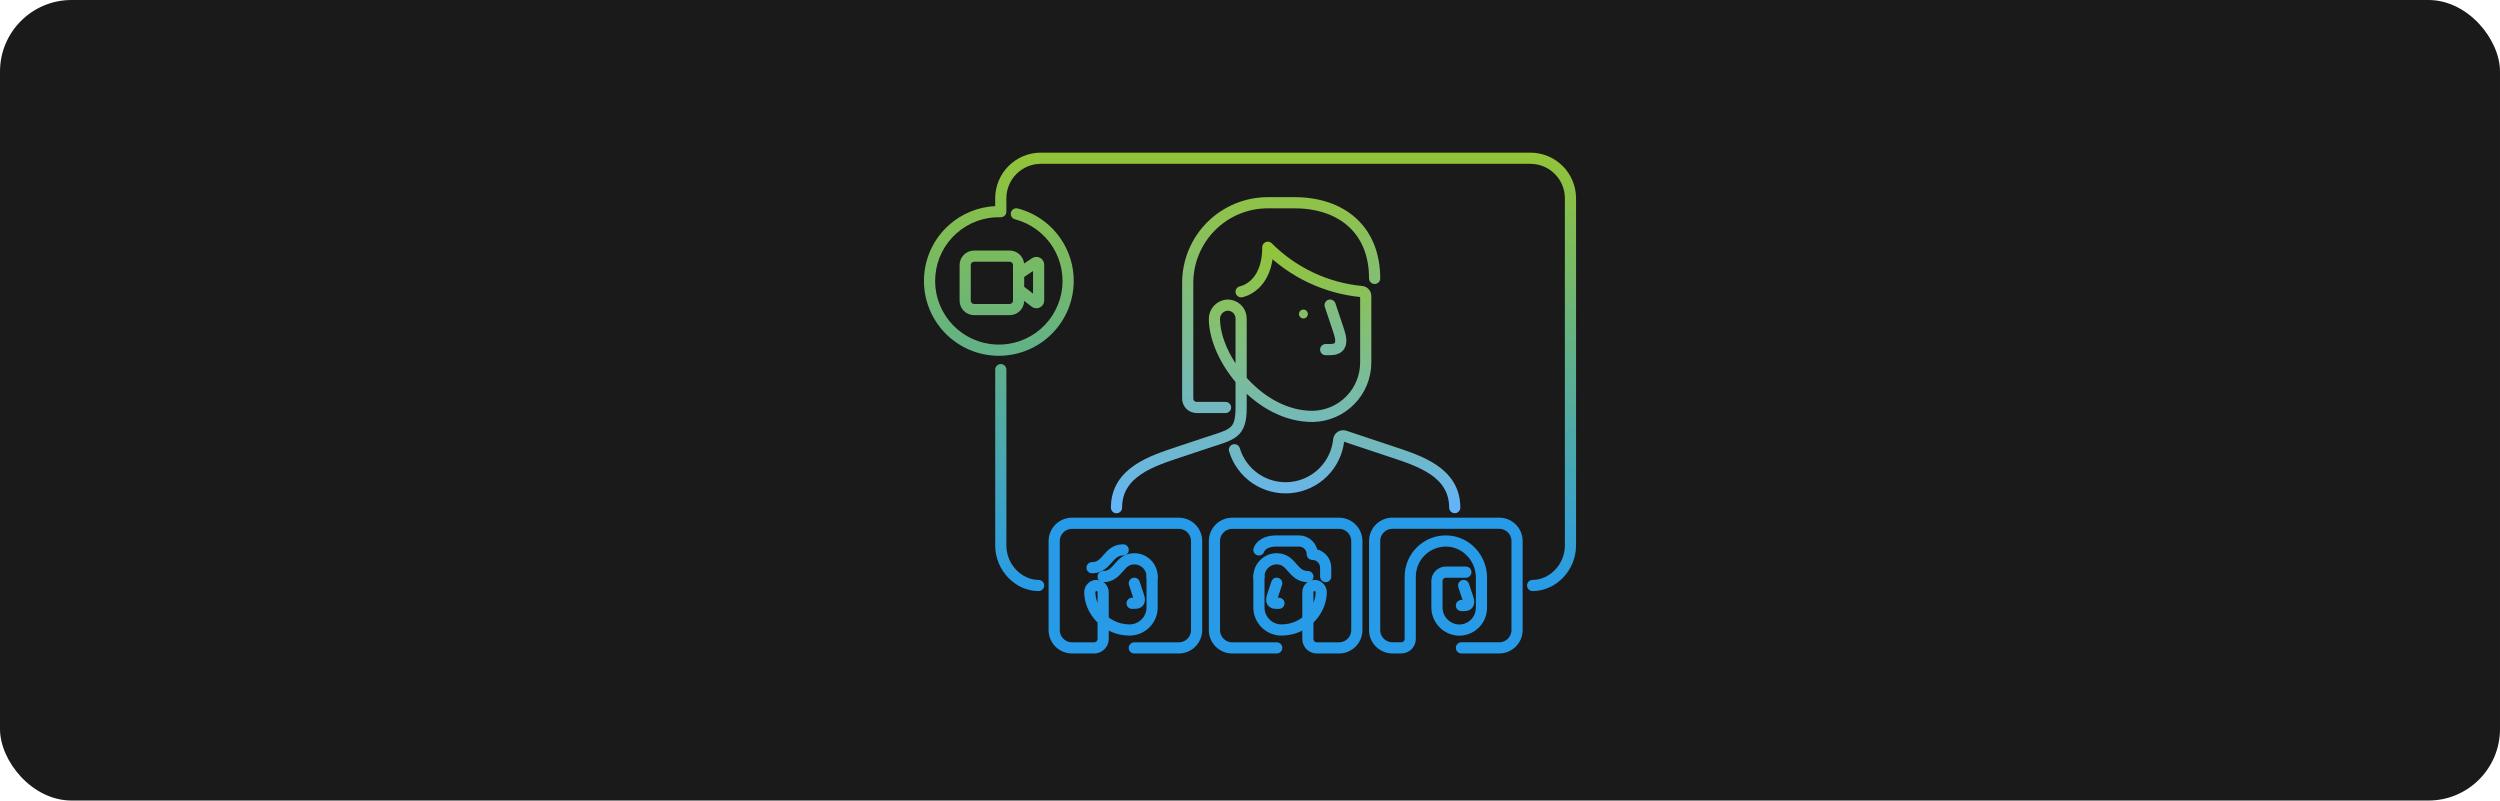 <svg width="559" height="179" viewBox="0 0 559 179" fill="none" xmlns="http://www.w3.org/2000/svg">
<rect width="559" height="179" rx="16" fill="#1A1A1A"/>
<path fill-rule="evenodd" clip-rule="evenodd" d="M227.283 38.889C228.728 37.444 230.688 36.632 232.732 36.632H342.198C344.242 36.632 346.202 37.444 347.648 38.889C349.093 40.334 349.905 42.294 349.905 44.338V121.96C349.905 126.265 346.435 129.666 342.696 129.666C342.006 129.666 341.446 130.226 341.446 130.916C341.446 131.606 342.006 132.166 342.696 132.166C347.913 132.166 352.405 127.546 352.405 121.96V44.338C352.405 41.631 351.329 39.035 349.415 37.121C347.501 35.207 344.905 34.132 342.198 34.132H232.732C230.025 34.132 227.429 35.207 225.515 37.121C223.601 39.035 222.526 41.631 222.526 44.338V46.087C218.71 46.273 215.057 47.76 212.188 50.321C208.999 53.169 207.019 57.13 206.656 61.39C206.293 65.651 207.574 69.889 210.236 73.236C212.898 76.582 216.739 78.783 220.972 79.388C225.205 79.993 229.509 78.955 233.002 76.488C236.494 74.02 238.91 70.311 239.755 66.119C240.599 61.927 239.808 57.571 237.543 53.944C235.279 50.316 231.712 47.693 227.575 46.612C226.907 46.437 226.224 46.837 226.049 47.505C225.875 48.173 226.275 48.856 226.943 49.031C230.462 49.95 233.496 52.182 235.423 55.268C237.349 58.353 238.022 62.059 237.304 65.625C236.586 69.191 234.53 72.347 231.559 74.446C228.588 76.545 224.927 77.428 221.326 76.913C217.725 76.399 214.457 74.526 212.192 71.679C209.928 68.832 208.838 65.227 209.147 61.602C209.456 57.978 211.14 54.609 213.853 52.186C216.567 49.764 220.104 48.471 223.741 48.573C224.078 48.583 224.405 48.455 224.647 48.22C224.889 47.984 225.026 47.661 225.026 47.324V44.338C225.026 42.294 225.838 40.334 227.283 38.889ZM225.027 82.652C225.027 81.961 224.467 81.402 223.777 81.402C223.087 81.402 222.527 81.961 222.527 82.652V121.96C222.527 127.547 227.019 132.166 232.236 132.166C232.926 132.166 233.486 131.607 233.486 130.916C233.486 130.226 232.926 129.666 232.236 129.666C228.496 129.666 225.027 126.265 225.027 121.96V82.652ZM231.659 57.438C231.974 57.424 232.286 57.495 232.564 57.643C232.841 57.792 233.073 58.013 233.236 58.282C233.398 58.551 233.485 58.86 233.486 59.175L233.486 59.181L233.486 67.182L233.486 67.185C233.485 67.511 233.393 67.831 233.221 68.107C233.048 68.383 232.801 68.606 232.508 68.75C232.216 68.894 231.889 68.952 231.564 68.92C231.24 68.887 230.931 68.765 230.673 68.566L230.672 68.565L229.006 67.28C228.977 69.045 227.538 70.467 225.766 70.467H217.805C216.015 70.467 214.565 69.016 214.565 67.227V59.266C214.565 57.476 216.015 56.025 217.805 56.025H225.766C227.441 56.025 228.818 57.295 228.989 58.925L230.768 57.73L230.777 57.724L230.777 57.724C231.04 57.551 231.345 57.452 231.659 57.438ZM230.986 60.595L229.008 61.923V64.125L230.986 65.65V60.595ZM217.065 59.266C217.065 58.857 217.396 58.525 217.805 58.525H225.766C226.175 58.525 226.507 58.857 226.507 59.266V67.227C226.507 67.636 226.175 67.967 225.766 67.967H217.805C217.396 67.967 217.065 67.636 217.065 67.227V59.266Z" fill="url(#paint0_linear_1817_41433)"/>
<path d="M257.61 128.926V135.827C257.609 136.494 257.477 137.155 257.219 137.77C256.961 138.386 256.584 138.944 256.109 139.413C255.635 139.882 255.072 140.252 254.453 140.501C253.834 140.751 253.172 140.875 252.505 140.868C247.131 140.798 243.708 136.389 243.678 132.459C243.673 132.101 243.793 131.754 244.018 131.476C244.242 131.198 244.557 131.007 244.907 130.936C245.124 130.897 245.347 130.907 245.559 130.964C245.772 131.021 245.97 131.125 246.138 131.268C246.305 131.41 246.44 131.589 246.531 131.789C246.622 131.99 246.667 132.208 246.663 132.429V142.878C246.663 143.406 246.454 143.912 246.08 144.285C245.707 144.658 245.201 144.868 244.673 144.868H239.697C238.642 144.868 237.629 144.449 236.883 143.702C236.136 142.956 235.717 141.943 235.717 140.887V120.984C235.717 119.929 236.136 118.916 236.883 118.17C237.629 117.423 238.642 117.004 239.697 117.004H263.581C264.637 117.004 265.649 117.423 266.396 118.17C267.142 118.916 267.562 119.929 267.562 120.984V140.887C267.562 141.943 267.142 142.956 266.396 143.702C265.649 144.449 264.637 144.868 263.581 144.868H253.629" stroke="#279BE8" stroke-width="2.5" stroke-linecap="round" stroke-linejoin="round"/>
<path d="M257.612 128.926C257.612 127.87 257.192 126.858 256.446 126.111C255.699 125.365 254.687 124.945 253.631 124.945C250.148 124.945 250.148 128.926 246.665 128.926" stroke="#279BE7" stroke-width="2.5" stroke-linecap="round" stroke-linejoin="round"/>
<path d="M253.63 130.418L254.626 133.403C255.123 134.896 254.128 134.896 253.63 134.896H253.133" stroke="#279BE7" stroke-width="2.5" stroke-linecap="round" stroke-linejoin="round"/>
<path d="M251.144 122.955C247.661 122.955 247.661 126.935 244.178 126.935" stroke="#279BE7" stroke-width="2.5" stroke-linecap="round" stroke-linejoin="round"/>
<path d="M281.494 128.926V135.827C281.495 136.494 281.628 137.155 281.886 137.77C282.143 138.386 282.52 138.944 282.995 139.413C283.47 139.882 284.033 140.252 284.652 140.501C285.27 140.751 285.932 140.875 286.6 140.868C291.973 140.798 295.397 136.389 295.427 132.459C295.431 132.101 295.311 131.754 295.087 131.476C294.862 131.198 294.548 131.007 294.198 130.936C293.981 130.897 293.758 130.907 293.545 130.964C293.332 131.021 293.135 131.125 292.967 131.268C292.799 131.41 292.665 131.589 292.574 131.789C292.483 131.99 292.438 132.208 292.441 132.429V142.878C292.441 143.406 292.651 143.912 293.024 144.285C293.397 144.658 293.904 144.868 294.431 144.868H299.407C300.463 144.868 301.475 144.449 302.222 143.702C302.968 142.956 303.388 141.943 303.388 140.887V120.984C303.388 119.929 302.968 118.916 302.222 118.17C301.475 117.423 300.463 117.004 299.407 117.004H275.524C274.468 117.004 273.455 117.423 272.709 118.17C271.962 118.916 271.543 119.929 271.543 120.984V140.887C271.543 141.943 271.962 142.956 272.709 143.702C273.455 144.449 274.468 144.868 275.524 144.868H285.475" stroke="#279BE7" stroke-width="2.5" stroke-linecap="round" stroke-linejoin="round"/>
<path d="M281.495 128.926C281.495 127.87 281.914 126.858 282.661 126.111C283.408 125.365 284.42 124.945 285.476 124.945C288.959 124.945 288.959 128.926 292.442 128.926" stroke="#279BE7" stroke-width="2.5" stroke-linecap="round" stroke-linejoin="round"/>
<path d="M285.475 130.418L284.48 133.403C283.983 134.896 284.978 134.896 285.475 134.896H285.973" stroke="#279BE7" stroke-width="2.5" stroke-linecap="round" stroke-linejoin="round"/>
<path d="M281.495 122.955C281.495 122.955 281.993 120.964 285.476 120.964H290.451C291.243 120.964 292.003 121.279 292.562 121.839C293.122 122.399 293.437 123.158 293.437 123.95C294.229 123.95 294.988 124.264 295.548 124.824C296.108 125.384 296.422 126.143 296.422 126.935V128.926" stroke="#279BE7" stroke-width="2.5" stroke-linecap="round" stroke-linejoin="round"/>
<path d="M327.271 130.916L328.266 133.901C328.764 135.394 327.769 135.394 327.271 135.394H326.773" stroke="#279BE7" stroke-width="2.5" stroke-linecap="round" stroke-linejoin="round"/>
<path d="M327.769 127.931H323.291C322.763 127.931 322.256 128.14 321.883 128.514C321.51 128.887 321.3 129.393 321.3 129.921V135.743C321.285 137.026 321.755 138.268 322.615 139.22C323.476 140.172 324.664 140.764 325.943 140.878C326.623 140.923 327.307 140.829 327.949 140.599C328.592 140.37 329.181 140.01 329.679 139.544C330.176 139.077 330.573 138.513 330.844 137.886C331.114 137.26 331.253 136.584 331.252 135.902V129.15C331.252 124.866 327.958 121.189 323.674 120.975C322.596 120.923 321.52 121.09 320.509 121.467C319.499 121.844 318.575 122.422 317.795 123.167C317.015 123.911 316.394 124.806 315.97 125.798C315.546 126.79 315.328 127.857 315.329 128.936V142.868C315.329 143.396 315.12 143.902 314.746 144.275C314.373 144.649 313.867 144.858 313.339 144.858H311.349C310.293 144.858 309.281 144.439 308.534 143.692C307.788 142.946 307.368 141.933 307.368 140.878V120.975C307.368 119.919 307.788 118.907 308.534 118.16C309.281 117.414 310.293 116.994 311.349 116.994H335.232C336.288 116.994 337.3 117.414 338.047 118.16C338.794 118.907 339.213 119.919 339.213 120.975V140.878C339.213 141.933 338.794 142.946 338.047 143.692C337.3 144.439 336.288 144.858 335.232 144.858H326.774" stroke="#279BE7" stroke-width="2.5" stroke-linecap="round" stroke-linejoin="round"/>
<path d="M297.416 68.221L299.406 74.192C300.401 77.177 299.406 78.173 297.416 78.173H296.421" stroke="url(#paint1_linear_1817_41433)" stroke-width="2.5" stroke-linecap="round" stroke-linejoin="round"/>
<path d="M291.445 71.207C291.995 71.207 292.44 70.761 292.44 70.212C292.44 69.662 291.995 69.217 291.445 69.217C290.896 69.217 290.45 69.662 290.45 70.212C290.45 70.761 290.896 71.207 291.445 71.207Z" fill="#87C063"/>
<path d="M277.514 65.237C277.514 65.237 283.484 64.242 283.484 55.286C289.11 60.93 296.529 64.434 304.462 65.192C304.712 65.212 304.945 65.326 305.115 65.51C305.285 65.695 305.378 65.937 305.378 66.188V81.075C305.37 84.234 304.124 87.263 301.907 89.513C299.69 91.763 296.679 93.053 293.521 93.106C281.633 93.166 271.702 80.393 271.543 71.427C271.511 70.658 271.768 69.905 272.264 69.316C272.759 68.726 273.457 68.344 274.22 68.243C274.637 68.199 275.058 68.244 275.457 68.375C275.856 68.505 276.222 68.718 276.533 69C276.844 69.281 277.092 69.626 277.261 70.009C277.43 70.393 277.516 70.808 277.514 71.228V91.131C277.514 97.102 275.523 97.102 269.552 99.092L263.581 101.082C257.611 103.073 249.649 105.561 249.649 113.522" stroke="url(#paint2_linear_1817_41433)" stroke-width="2.5" stroke-linecap="round" stroke-linejoin="round"/>
<path d="M274.031 91.11H267.563C267.035 91.11 266.528 90.901 266.155 90.527C265.782 90.154 265.572 89.648 265.572 89.12V63.246C265.572 58.495 267.46 53.939 270.819 50.58C274.178 47.221 278.734 45.334 283.485 45.334H289.456C299.905 45.334 307.368 51.304 307.368 62.251" stroke="url(#paint3_linear_1817_41433)" stroke-width="2.5" stroke-linecap="round" stroke-linejoin="round"/>
<path d="M276.021 100.564C276.815 103.213 278.505 105.503 280.8 107.045C283.096 108.587 285.855 109.284 288.607 109.018C291.359 108.752 293.934 107.539 295.892 105.586C297.85 103.633 299.069 101.062 299.342 98.31C299.361 98.164 299.412 98.024 299.491 97.901C299.57 97.777 299.676 97.672 299.801 97.594C299.925 97.516 300.066 97.466 300.212 97.449C300.358 97.432 300.506 97.447 300.645 97.494L311.348 101.062C317.319 103.052 325.28 105.54 325.28 113.501" stroke="url(#paint4_linear_1817_41433)" stroke-width="2.5" stroke-linecap="round" stroke-linejoin="round"/>
<defs>
<linearGradient id="paint0_linear_1817_41433" x1="279.5" y1="34.132" x2="279.5" y2="132.166" gradientUnits="userSpaceOnUse">
<stop stop-color="#93C437"/>
<stop offset="1" stop-color="#279BE8"/>
</linearGradient>
<linearGradient id="paint1_linear_1817_41433" x1="298.109" y1="68.221" x2="298.109" y2="78.173" gradientUnits="userSpaceOnUse">
<stop stop-color="#82BD7C"/>
<stop offset="1" stop-color="#78BAA2"/>
</linearGradient>
<linearGradient id="paint2_linear_1817_41433" x1="277.514" y1="55.286" x2="277.514" y2="113.522" gradientUnits="userSpaceOnUse">
<stop stop-color="#92C437"/>
<stop offset="1" stop-color="#64B4FA"/>
</linearGradient>
<linearGradient id="paint3_linear_1817_41433" x1="286.47" y1="45.334" x2="286.47" y2="91.11" gradientUnits="userSpaceOnUse">
<stop stop-color="#8FC248"/>
<stop offset="1" stop-color="#71B8C0"/>
</linearGradient>
<linearGradient id="paint4_linear_1817_41433" x1="300.65" y1="97.442" x2="300.65" y2="113.501" gradientUnits="userSpaceOnUse">
<stop stop-color="#74B9B3"/>
<stop offset="1" stop-color="#64B4FA"/>
</linearGradient>
</defs>
</svg>
